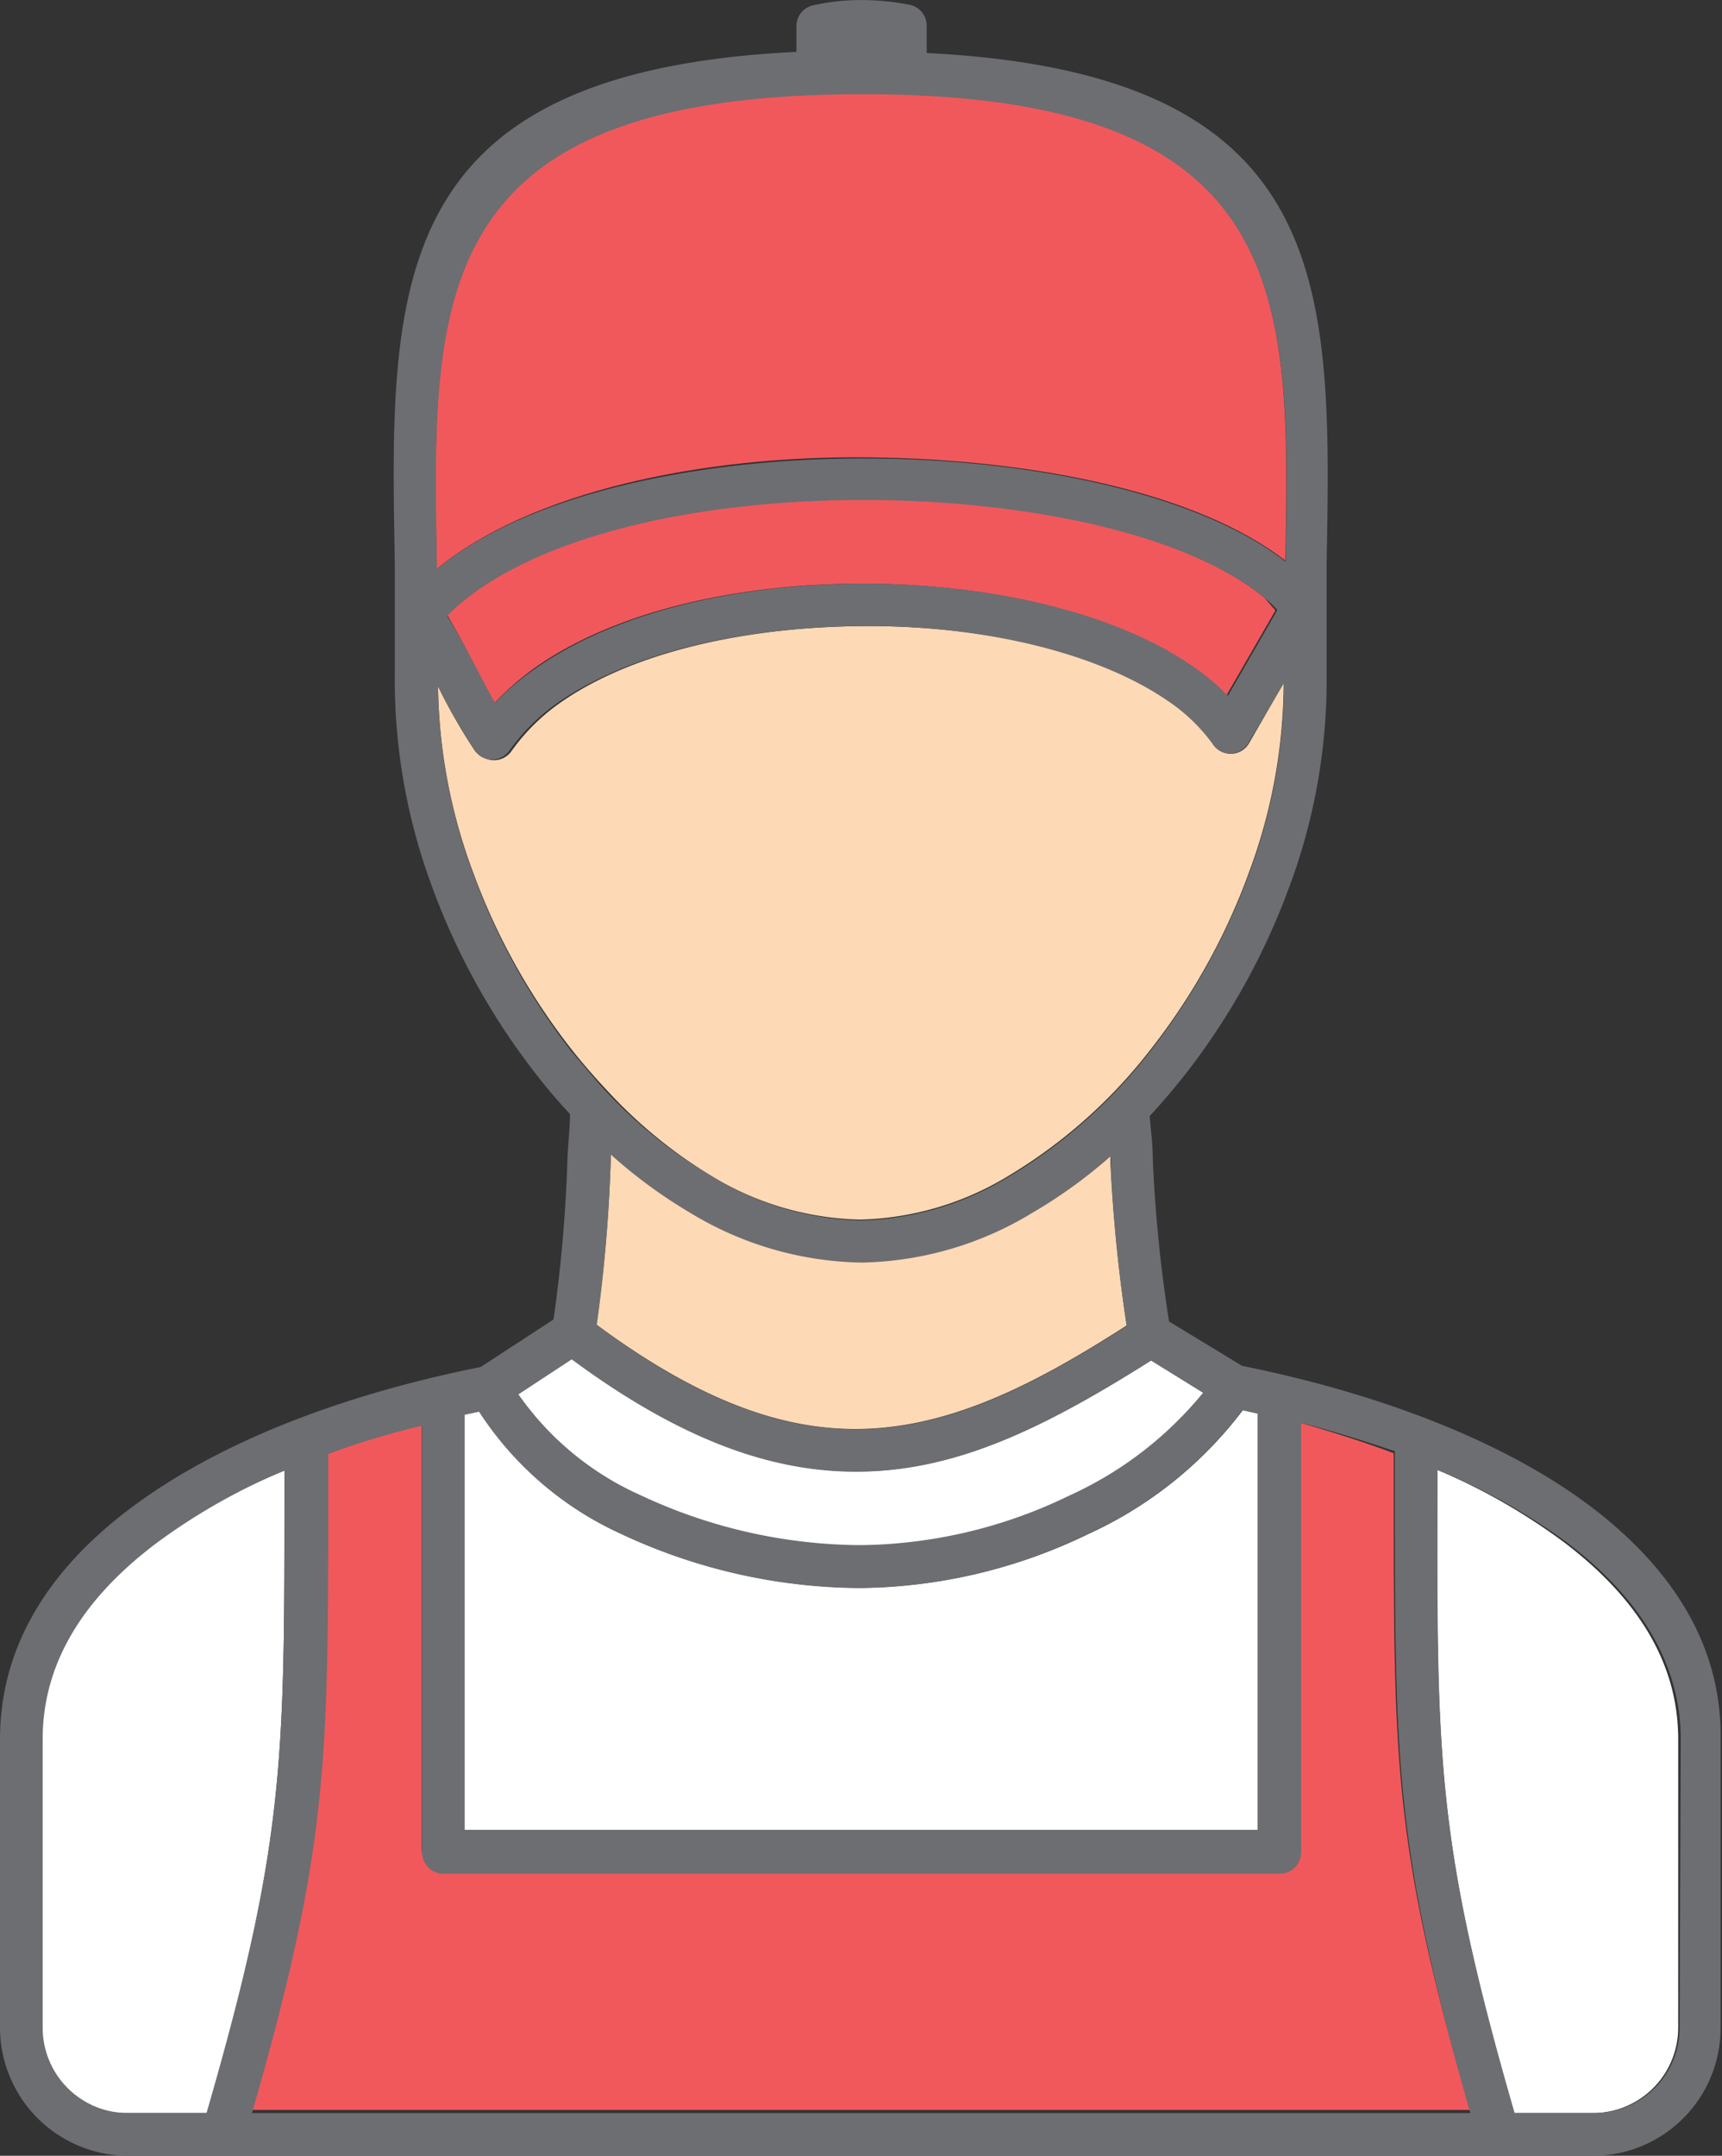<svg xmlns="http://www.w3.org/2000/svg" viewBox="0 -0.003 60.54 75.764"><rect x="0" y="-0.003" width="60.54" height="75.764" fill="#333333" stroke="none"/><title>Depositphotos_103092084_107_ic</title><g data-name="Layer 2"><g data-name="Layer 1" fill-rule="evenodd"><path d="M16.71 23.43c.23.44.45.87.68 1.27a9.4 9.4 0 0 1 1.51-1.3c2.89-2 7.28-2.92 11.6-2.89s8.63 1 11.33 2.87a8.73 8.73 0 0 1 1.28 1.07l1.73-3-.39-.45c-2.72-2.23-8.26-3.43-13.89-3.45s-11.3 1.12-14.27 3.56a7.27 7.27 0 0 0-.56.51c.33.56.66 1.18.98 1.81z" fill="#f1585c"/><path d="M15.35 20c3.25-2.7 9.28-4 15.21-3.93s11.58 1.27 14.63 3.63c.17-9.3.28-16.41-14.83-16.43h-.18c-15.13 0-15 7.15-14.83 16.46z" fill="#f1585c"/><path d="M16.7 26.39a20 20 0 0 1-1.3-2.27 19.32 19.32 0 0 0 1.23 6.53 22.72 22.72 0 0 0 3.45 6.21c.41.52.83 1 1.28 1.48A16.8 16.8 0 0 0 25 41.32a10.49 10.49 0 0 0 5.23 1.54 10.49 10.49 0 0 0 5.23-1.54 18 18 0 0 0 5-4.45 22.6 22.6 0 0 0 3.45-6.21 19.3 19.3 0 0 0 1.22-6.58.5.5 0 0 1 0-.08l-1.22 2.12a.74.74 0 0 1-1.28 0A6.3 6.3 0 0 0 41 24.58C38.57 22.89 34.58 22 30.54 22s-8.12.83-10.75 2.63a7.11 7.11 0 0 0-1.82 1.78.75.75 0 0 1-1 .19.78.78 0 0 1-.27-.21z" fill="#fed9b5"/><path d="M7.29 74.26C10 64.79 10 61.87 10 52.59v-.91a21.45 21.45 0 0 0-4.58 2.54c-2.48 1.86-4 4.16-4 6.89v10.15a3 3 0 0 0 3 3z" fill="#fff"/><path d="M21.47 40.55v.24a53.81 53.81 0 0 1-.5 5.76c3.76 2.78 6.82 3.83 9.73 3.65s5.7-1.55 8.91-3.62a56 56 0 0 1-.57-5.7v-.29a17.13 17.13 0 0 1-2.77 2 11.94 11.94 0 0 1-6 1.75 11.93 11.93 0 0 1-6-1.75 17.47 17.47 0 0 1-2.8-2.04z" fill="#fed9b5"/><path d="M50.52 51.65v.95c0 9.29 0 12.21 2.71 21.66H56a3 3 0 0 0 3-3V61.12c0-2.73-1.49-5-4-6.91a21.5 21.5 0 0 0-4.48-2.56z" fill="#fff"/><path d="M45.73 50v15a.74.74 0 0 1-.74.74H15.58a.75.75 0 0 1-.75-.75v-15c-1.15.3-2.26.64-3.31 1v1.49c0 9.32 0 12.34-2.67 21.67h42.83C49 64.94 49 61.92 49 52.6v-1.53c-1-.38-2.12-.73-3.27-1.07z" fill="#f1585c"/><path d="M16.33 49.71v14.6h27.9V49.67l-.53-.12a14.2 14.2 0 0 1-5.46 4.37 18.67 18.67 0 0 1-8 1.88 20 20 0 0 1-8.38-1.89 11.72 11.72 0 0 1-5-4.31z" fill="#fff"/><path d="M40.47 47.81C37 50 34 51.51 30.78 51.69s-6.62-.93-10.68-3.93L18.22 49a10.43 10.43 0 0 0 4.32 3.57 18.44 18.44 0 0 0 7.73 1.75 17.13 17.13 0 0 0 7.33-1.74 13.07 13.07 0 0 0 4.71-3.63z" fill="#fff"/><path d="M56 53c-3-2.29-7.38-4-12.33-5l-2.57-1.56a50.49 50.49 0 0 1-.57-5.66c0-.59-.08-1.11-.11-1.56.43-.46.83-.94 1.23-1.44a24.31 24.31 0 0 0 3.68-6.62 20.8 20.8 0 0 0 1.31-7.09V24a.92.92 0 0 0 0-.13v-4.08c.18-9.69.31-17.21-14.06-17.93V.92A.75.75 0 0 0 32 .17 8.63 8.63 0 0 0 30.25 0a7.6 7.6 0 0 0-1.69.19.75.75 0 0 0-.56.76v.87c-14.44.7-14.3 8.23-14.12 17.93v4.07a.57.57 0 0 0 0 .14v.11a20.89 20.89 0 0 0 1.31 7.09 24.25 24.25 0 0 0 3.68 6.62q.56.72 1.17 1.37c0 .4-.06.95-.09 1.55a50.6 50.6 0 0 1-.49 5.67l-2.56 1.67c-5 1-9.32 2.7-12.36 5C1.71 55.18 0 57.87 0 61.12v10.14a4.51 4.51 0 0 0 4.5 4.5H56a4.48 4.48 0 0 0 3.18-1.32 4.48 4.48 0 0 0 1.31-3.17V61.12c.05-3.25-1.66-5.95-4.49-8.12zM29.48 1.77zm1.65 0v-.22.23zm-15.77 18c-.17-9.31-.3-16.43 14.83-16.46h.17c15.12 0 15 7.13 14.84 16.43-3-2.35-8.82-3.6-14.63-3.63S18.61 17.3 15.36 20zm29.54 1.68l-1.73 3a8.44 8.44 0 0 0-1.27-1.06c-2.7-1.86-7-2.85-11.34-2.88s-8.71.91-11.6 2.89a9.26 9.26 0 0 0-1.56 1.3c-.22-.39-.45-.83-.68-1.27-.33-.63-.66-1.25-1-1.79a6.56 6.56 0 0 1 .56-.51c3-2.44 8.63-3.59 14.27-3.56s11.18 1.21 13.9 3.43a5.5 5.5 0 0 1 .44.41zm-28.28 9.21a19.31 19.31 0 0 1-1.22-6.54 20.36 20.36 0 0 0 1.3 2.26.73.73 0 0 0 .2.2.75.75 0 0 0 1-.19 7 7 0 0 1 1.82-1.77C22.42 22.8 26.5 22 30.54 22s8 .92 10.49 2.61a6.24 6.24 0 0 1 1.6 1.53.74.74 0 0 0 .26.25.75.75 0 0 0 1-.28L45.14 24v.11a19.42 19.42 0 0 1-1.22 6.58 22.9 22.9 0 0 1-3.45 6.21 17.84 17.84 0 0 1-5 4.45 10.46 10.46 0 0 1-5.23 1.54A10.44 10.44 0 0 1 25 41.32a16.7 16.7 0 0 1-3.65-2.92c-.44-.47-.87-1-1.28-1.48a22.89 22.89 0 0 1-3.45-6.26zm23 15.93c-3.21 2.07-6 3.44-8.91 3.62s-6-.87-9.73-3.65a52.89 52.89 0 0 0 .49-5.76v-.23a17.51 17.51 0 0 0 2.81 2.06 11.94 11.94 0 0 0 6 1.74 11.93 11.93 0 0 0 6-1.74 17.47 17.47 0 0 0 2.77-2v.29a54.88 54.88 0 0 0 .56 5.67zM20.1 47.77c4.06 3 7.43 4.12 10.69 3.93S37 50 40.47 47.81l1.83 1.13a13 13 0 0 1-4.71 3.62 17.15 17.15 0 0 1-7.33 1.74 18.41 18.41 0 0 1-7.73-1.75A10.43 10.43 0 0 1 18.22 49zm-3.77 1.95l.51-.11a11.73 11.73 0 0 0 5 4.3 20 20 0 0 0 8.38 1.9 18.61 18.61 0 0 0 8-1.89 14.17 14.17 0 0 0 5.46-4.36l.53.12v14.64H16.33zM4.5 74.26a3 3 0 0 1-3-3V61.12c0-2.73 1.49-5 4-6.89a21.46 21.46 0 0 1 4.5-2.55v.91c0 9.29 0 12.21-2.74 21.67zm4.36 0c2.68-9.33 2.68-12.35 2.68-21.67V51.1c1-.38 2.15-.72 3.3-1v15a.75.75 0 0 0 .74.75H45a.74.74 0 0 0 .74-.74V50c1.15.3 2.26.65 3.3 1v1.6c0 9.32 0 12.34 2.65 21.66zm50.19-3a3 3 0 0 1-3 3h-2.8c-2.73-9.45-2.73-12.37-2.71-21.66v-.94a21.41 21.41 0 0 1 4.55 2.55c2.48 1.87 4 4.19 4 6.91z" fill="#6d6e71"/></g></g></svg>